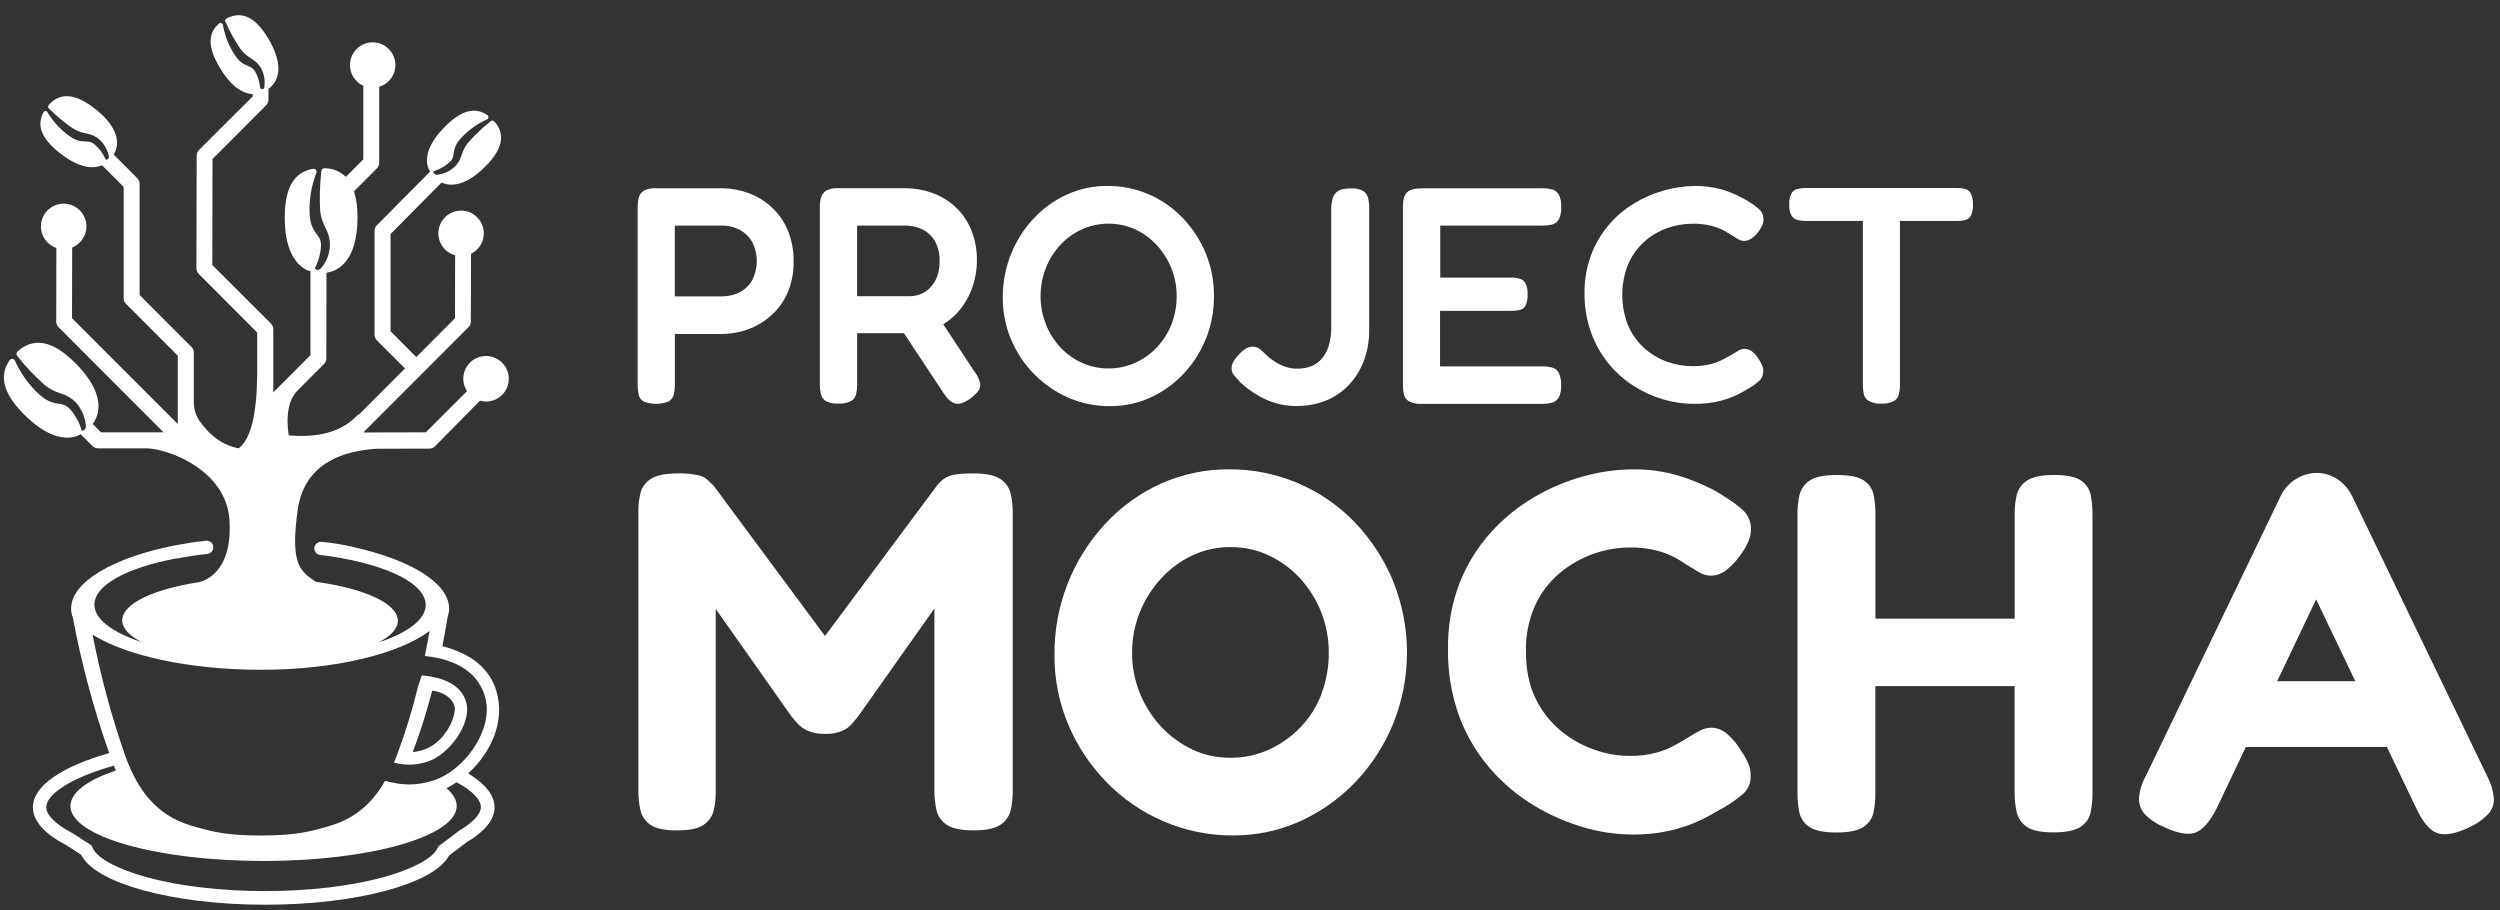 <svg width="1000" height="364" viewBox="0 0 1000 364" fill="none" xmlns="http://www.w3.org/2000/svg">
<rect x="0" y="0" width="1000" height="364" fill="#333333" stroke="none"/>
<path d="M400.15 191.62C397.963 190.12 394.413 189.37 389.5 189.37C387.07 189.328 384.64 189.465 382.23 189.78C380.75 189.976 379.323 190.462 378.03 191.21C376.779 192.05 375.671 193.087 374.75 194.28L330 254.4L285.45 194.28C284.5 193.33 283.61 192.48 282.79 191.73C281.66 190.833 280.322 190.235 278.9 189.99C276.336 189.509 273.728 189.301 271.12 189.37C266.067 189.37 262.447 190.12 260.26 191.62C258.233 192.911 256.771 194.923 256.17 197.25C255.607 199.628 255.332 202.066 255.35 204.51V316.41C255.333 318.989 255.608 321.562 256.17 324.08C256.719 326.459 258.148 328.542 260.17 329.91C262.29 331.41 265.807 332.16 270.72 332.16C275.767 332.16 279.35 331.41 281.47 329.91C283.481 328.575 284.91 326.528 285.47 324.18C286.029 321.767 286.304 319.297 286.29 316.82V243.58L316.6 286.58C317.29 287.4 318.1 288.35 319.06 289.44C320.186 290.657 321.547 291.633 323.06 292.31C325.299 293.229 327.712 293.649 330.13 293.54C332.479 293.639 334.821 293.219 336.99 292.31C338.528 291.617 339.894 290.592 340.99 289.31C341.99 288.15 342.7 287.23 343.25 286.55L373.76 243.39V316.39C373.754 318.936 374.029 321.475 374.58 323.96C375.113 326.397 376.582 328.526 378.67 329.89C380.857 331.39 384.407 332.14 389.32 332.14C394.38 332.14 397.99 331.39 400.18 329.89C402.23 328.578 403.696 326.525 404.27 324.16C404.829 321.747 405.104 319.277 405.09 316.8V204.92C405.1 202.407 404.825 199.901 404.27 197.45C403.708 195.044 402.23 192.953 400.15 191.62Z" fill="white"/>
<path d="M542 209C535.482 202.226 527.655 196.847 518.995 193.19C510.334 189.534 501.021 187.676 491.62 187.73C482.235 187.667 472.947 189.618 464.38 193.45C455.975 197.239 448.418 202.68 442.16 209.45C428.946 223.674 421.659 242.406 421.79 261.82C421.699 271.497 423.598 281.088 427.37 290C431.009 298.559 436.219 306.36 442.73 313C449.216 319.621 456.939 324.904 465.46 328.55C474.223 332.318 483.671 334.231 493.21 334.17C502.494 334.227 511.68 332.275 520.14 328.45C528.504 324.652 536.05 319.265 542.36 312.59C548.77 305.82 553.858 297.911 557.36 289.27C564.677 270.961 564.605 250.527 557.16 232.27C553.572 223.652 548.433 215.765 542 209ZM528.59 277.63C526.714 282.584 523.857 287.108 520.19 290.93C516.59 294.661 512.319 297.681 507.6 299.83C502.777 302.019 497.536 303.135 492.24 303.1C486.98 303.166 481.772 302.052 477 299.84C472.345 297.639 468.142 294.587 464.61 290.84C460.943 286.941 458.028 282.398 456.01 277.44C453.885 272.28 452.808 266.75 452.84 261.17C452.791 255.528 453.865 249.933 456 244.71C458.029 239.728 460.942 235.154 464.6 231.21C468.13 227.388 472.373 224.293 477.09 222.1C481.809 219.918 486.951 218.801 492.15 218.83C497.412 218.788 502.618 219.904 507.4 222.1C512.12 224.293 516.367 227.388 519.9 231.21C527.396 239.316 531.544 249.96 531.51 261C531.562 266.683 530.555 272.326 528.54 277.64L528.59 277.63Z" fill="white"/>
<path d="M623.84 229.26C631.655 222.718 641.498 219.091 651.69 219C655.557 218.907 659.417 219.355 663.16 220.33C665.651 221.012 668.056 221.975 670.33 223.2C672.097 224.22 673.463 225.073 674.43 225.76C676.61 227.093 678.417 228.183 679.85 229.03C681.251 229.84 682.842 230.265 684.46 230.26C686.638 230.201 688.74 229.447 690.46 228.11C692.902 226.178 695.014 223.861 696.71 221.25C697.822 219.697 698.749 218.019 699.47 216.25C700.077 214.723 700.389 213.094 700.39 211.45C700.388 210.024 700.084 208.614 699.5 207.313C698.916 206.012 698.064 204.849 697 203.9C694.818 201.995 692.476 200.282 690 198.78C688.05 197.427 685.997 196.23 683.86 195.2C679.774 193.181 675.526 191.509 671.16 190.2C665.243 188.462 659.096 187.636 652.93 187.75C646.353 187.81 639.814 188.738 633.48 190.51C626.511 192.406 619.828 195.228 613.61 198.9C607.112 202.716 601.24 207.508 596.2 213.11C590.901 219.034 586.705 225.858 583.81 233.26C580.619 241.651 579.058 250.574 579.21 259.55C579.05 268.859 580.609 278.117 583.81 286.86C586.691 294.507 590.925 301.573 596.31 307.72C601.351 313.476 607.259 318.412 613.82 322.35C619.973 326.055 626.581 328.942 633.48 330.94C639.65 332.77 646.045 333.732 652.48 333.8C658.774 333.926 665.054 333.134 671.12 331.45C675.466 330.232 679.657 328.517 683.61 326.34C686.75 324.5 688.87 323.34 689.96 322.76C692.418 321.276 694.759 319.604 696.96 317.76C698.01 316.912 698.851 315.835 699.42 314.611C699.989 313.387 700.269 312.049 700.24 310.7C700.363 308.992 700.083 307.279 699.42 305.7C698.665 303.856 697.702 302.105 696.55 300.48C694.985 297.76 692.954 295.336 690.55 293.32C688.906 291.945 686.852 291.153 684.71 291.07C683.03 291.082 681.379 291.504 679.9 292.3C678.33 293.12 676.8 294 675.29 294.96C673.78 295.92 671.98 296.96 669.87 298.13C667.467 299.419 664.924 300.426 662.29 301.13C658.844 302.012 655.296 302.426 651.74 302.36C646.885 302.323 642.073 301.458 637.51 299.8C632.614 298.072 628.071 295.474 624.1 292.13C619.904 288.596 616.515 284.204 614.16 279.25C611.64 274.057 610.38 267.85 610.38 260.63C610.213 254.311 611.449 248.034 614 242.25C616.278 237.245 619.639 232.808 623.84 229.26Z" fill="white"/>
<path d="M832.39 192.2C830.277 190.733 826.693 190 821.64 190C816.587 190 812.97 190.75 810.79 192.25C808.737 193.562 807.269 195.614 806.69 197.98C806.123 200.46 805.848 202.997 805.87 205.54V247.48H750.17V205.7C750.194 203.092 749.953 200.489 749.45 197.93C748.956 195.583 747.559 193.525 745.56 192.2C743.44 190.733 739.857 190 734.81 190C729.623 190 725.957 190.75 723.81 192.25C721.802 193.588 720.373 195.634 719.81 197.98C719.243 200.46 718.968 202.997 718.99 205.54V317.24C718.985 319.777 719.226 322.309 719.71 324.8C719.938 326.01 720.41 327.161 721.098 328.182C721.786 329.203 722.675 330.074 723.71 330.74C725.89 332.24 729.507 332.99 734.56 332.99C739.613 332.99 743.233 332.24 745.42 330.74C746.442 330.084 747.322 329.23 748.009 328.229C748.696 327.228 749.175 326.099 749.42 324.91C749.907 322.45 750.148 319.948 750.14 317.44V274.44H805.84V317.2C805.833 319.743 806.108 322.278 806.66 324.76C807.184 327.179 808.616 329.305 810.66 330.7C812.78 332.2 816.363 332.95 821.41 332.95C826.47 332.95 830.08 332.2 832.27 330.7C833.292 330.044 834.172 329.19 834.859 328.189C835.546 327.188 836.025 326.059 836.27 324.87C836.757 322.41 836.998 319.908 836.99 317.4V205.7C837.014 203.092 836.773 200.489 836.27 197.93C835.779 195.585 834.385 193.527 832.39 192.2Z" fill="white"/>
<path d="M994.88 310.47L940.81 198.37C939.911 196.538 938.7 194.876 937.23 193.46C935.832 192.121 934.202 191.047 932.42 190.29C930.602 189.534 928.649 189.153 926.68 189.17C923.742 189.193 920.869 190.042 918.39 191.62C915.81 193.19 913.729 195.462 912.39 198.17L858.49 310.06C856.924 312.794 855.946 315.826 855.62 318.96C855.53 320.139 855.674 321.325 856.043 322.449C856.412 323.573 856.999 324.613 857.77 325.51C859.937 327.768 862.553 329.546 865.45 330.73C870.91 333.317 875.11 334.1 878.05 333.08C880.98 332.08 883.81 328.88 886.55 323.57L898.33 298.81H954.77L966.62 323.57C969.213 329.023 972.013 332.26 975.02 333.28C978.027 334.3 982.257 333.517 987.71 330.93C990.597 329.638 993.205 327.797 995.39 325.51C996.151 324.648 996.733 323.644 997.102 322.556C997.471 321.467 997.62 320.317 997.54 319.17C997.216 316.127 996.313 313.174 994.88 310.47ZM910.88 272.47L926.46 239.74L942.12 272.47H910.88Z" fill="white"/>
<path d="M257.36 160.54C260.618 161.86 264.262 161.86 267.52 160.54C268.52 159.934 269.24 158.956 269.52 157.82C269.811 156.608 269.955 155.366 269.95 154.12V133.61H288.5C292.131 133.62 295.735 132.993 299.15 131.76C302.571 130.513 305.724 128.626 308.44 126.2C311.265 123.683 313.513 120.586 315.03 117.12C316.706 113.156 317.524 108.883 317.43 104.58C317.517 100.217 316.69 95.884 315 91.86C313.504 88.377 311.277 85.257 308.47 82.71C305.768 80.265 302.611 78.376 299.18 77.15C295.787 75.927 292.207 75.301 288.6 75.3H262.5C260.773 75.165 259.042 75.511 257.5 76.3C256.512 76.92 255.797 77.892 255.5 79.02C255.207 80.211 255.063 81.434 255.07 82.66V154C255.068 155.266 255.192 156.529 255.44 157.77C255.549 158.34 255.776 158.881 256.107 159.358C256.438 159.835 256.864 160.238 257.36 160.54ZM269.92 90.25H288.5C291.109 90.181 293.691 90.783 296 92C298.068 93.13 299.774 94.822 300.92 96.88C302.127 99.281 302.74 101.935 302.709 104.622C302.678 107.308 302.002 109.948 300.74 112.32C299.516 114.339 297.744 115.969 295.63 117.02C293.462 118.06 291.084 118.587 288.68 118.56H269.92V90.25Z" fill="white"/>
<path d="M330.3 160.42C331.846 161.199 333.574 161.544 335.3 161.42C337.069 161.551 338.84 161.206 340.43 160.42C340.925 160.122 341.356 159.729 341.7 159.264C342.043 158.799 342.291 158.271 342.43 157.71C342.725 156.496 342.87 155.25 342.86 154V133.28H361.57L377.57 157.46C379.05 159.68 380.553 160.997 382.08 161.41C383.607 161.823 385.563 161.207 387.95 159.56C389.27 158.638 390.438 157.514 391.41 156.23C391.727 155.762 391.944 155.233 392.045 154.677C392.147 154.121 392.131 153.55 392 153C391.571 151.478 390.855 150.053 389.89 148.8L377.29 129.7L377.54 129.56C380.402 127.763 382.896 125.439 384.89 122.71C386.824 120.05 388.307 117.091 389.28 113.95C390.258 110.857 390.757 107.633 390.76 104.39C390.853 100.015 390.033 95.669 388.35 91.63C386.874 88.152 384.66 85.037 381.86 82.5C379.183 80.094 376.051 78.248 372.65 77.07C369.173 75.868 365.519 75.263 361.84 75.28H335.42C333.692 75.132 331.958 75.479 330.42 76.28C329.455 76.919 328.746 77.879 328.42 78.99C328.082 80.173 327.917 81.399 327.93 82.63V153.81C327.922 155.076 328.067 156.338 328.36 157.57C328.475 158.151 328.707 158.703 329.04 159.192C329.373 159.682 329.802 160.1 330.3 160.42ZM342.84 90.23H361.62C364.251 90.153 366.861 90.723 369.22 91.89C371.292 92.971 372.995 94.646 374.11 96.7C375.319 99.043 375.914 101.654 375.84 104.29C375.909 106.451 375.569 108.605 374.84 110.64C374.213 112.293 373.265 113.805 372.05 115.09C370.964 116.235 369.635 117.12 368.16 117.68C366.756 118.206 365.269 118.476 363.77 118.48H342.84V90.23Z" fill="white"/>
<path d="M444 162.45C449.552 162.491 455.048 161.331 460.11 159.05C465.11 156.774 469.618 153.544 473.38 149.54C477.246 145.46 480.3 140.681 482.38 135.46C484.54 130.054 485.63 124.281 485.59 118.46C485.643 112.552 484.51 106.693 482.26 101.23C480.106 96.038 477.007 91.291 473.12 87.23C469.285 83.218 464.693 80.007 459.61 77.78C454.332 75.49 448.633 74.331 442.88 74.38C437.303 74.344 431.784 75.525 426.71 77.84C421.707 80.138 417.2 83.389 413.44 87.41C405.442 95.975 401.033 107.281 401.12 119C401.076 124.788 402.209 130.524 404.45 135.86C408.844 146.236 417.036 154.542 427.35 159.08C432.602 161.359 438.275 162.507 444 162.45ZM418.39 129.72C416.945 126.15 416.211 122.332 416.23 118.48C416.21 114.634 416.923 110.819 418.33 107.24C419.674 103.787 421.663 100.62 424.19 97.91C426.647 95.276 429.605 93.158 432.89 91.68C436.205 90.213 439.79 89.454 443.415 89.454C447.04 89.454 450.625 90.213 453.94 91.68C457.201 93.169 460.137 95.286 462.58 97.91C465.103 100.613 467.109 103.754 468.5 107.18C469.958 110.768 470.692 114.608 470.66 118.48C470.689 122.345 469.98 126.181 468.57 129.78C467.223 133.196 465.23 136.319 462.7 138.98C460.23 141.587 457.275 143.686 454 145.16C450.659 146.651 447.038 147.408 443.38 147.38C439.744 147.411 436.145 146.654 432.83 145.16C429.576 143.695 426.643 141.602 424.2 139C421.688 136.297 419.701 133.15 418.34 129.72H418.39Z" fill="white"/>
<path d="M496.19 153C497.133 153.912 498.135 154.76 499.19 155.54C500.755 156.698 502.395 157.75 504.1 158.69C506.164 159.831 508.356 160.724 510.63 161.35C513.196 162.076 515.853 162.432 518.52 162.41C522.673 162.466 526.794 161.687 530.64 160.12C534.136 158.663 537.274 156.466 539.84 153.68C542.403 150.852 544.386 147.55 545.68 143.96C547.057 140.066 547.734 135.96 547.68 131.83V83C547.692 81.707 547.544 80.417 547.24 79.16C546.954 78.009 546.238 77.011 545.24 76.37C543.732 75.575 542.029 75.228 540.33 75.37C537.93 75.37 536.19 75.743 535.11 76.49C534.044 77.219 533.291 78.322 533 79.58C532.661 80.957 532.493 82.371 532.5 83.79V131C532.518 133.232 532.249 135.457 531.7 137.62C531.217 139.518 530.372 141.304 529.21 142.88C528.106 144.349 526.652 145.518 524.98 146.28C523.09 147.107 521.042 147.51 518.98 147.46C517.354 147.476 515.736 147.226 514.19 146.72C512.858 146.276 511.586 145.671 510.4 144.92C509.32 144.22 508.4 143.62 507.79 143.13C506.457 141.89 505.317 140.837 504.37 139.97C503.483 139.127 502.304 138.661 501.08 138.67C500.167 138.673 499.269 138.907 498.47 139.35C497.4 140.003 496.435 140.816 495.61 141.76C494.762 142.588 494.029 143.527 493.43 144.55C492.921 145.393 492.641 146.355 492.62 147.34C492.642 148.379 493.016 149.38 493.68 150.18C494.47 151.1 495.27 152.05 496.19 153Z" fill="white"/>
<path d="M620.72 161.1C621.848 160.803 622.82 160.088 623.44 159.1C624.236 157.539 624.582 155.787 624.44 154.04C624.557 152.298 624.212 150.556 623.44 148.99C622.857 147.998 621.903 147.279 620.79 146.99C619.557 146.688 618.29 146.543 617.02 146.56H576.02V124.36H604C605.24 124.37 606.479 124.267 607.7 124.05C608.213 123.959 608.699 123.757 609.126 123.458C609.553 123.159 609.909 122.771 610.17 122.32C610.84 120.919 611.136 119.369 611.03 117.82C611.149 116.248 610.852 114.672 610.17 113.25C609.636 112.382 608.798 111.744 607.82 111.46C606.652 111.153 605.447 111.009 604.24 111.03H576.1V90.23H617C618.263 90.24 619.523 90.116 620.76 89.86C621.324 89.725 621.855 89.479 622.322 89.135C622.79 88.792 623.183 88.358 623.48 87.86C624.267 86.317 624.613 84.587 624.48 82.86C624.611 81.095 624.266 79.326 623.48 77.74C622.892 76.752 621.941 76.034 620.83 75.74C619.596 75.442 618.33 75.298 617.06 75.31H568.94C565.98 75.31 563.943 75.847 562.83 76.92C561.72 77.98 561.16 79.92 561.16 82.71V153.89C561.15 155.177 561.278 156.46 561.54 157.72C561.665 158.294 561.907 158.837 562.252 159.313C562.596 159.79 563.034 160.19 563.54 160.49C565.097 161.302 566.849 161.665 568.6 161.54H617C618.254 161.551 619.503 161.403 620.72 161.1Z" fill="white"/>
<path d="M657.6 96.78C660.237 94.39 663.314 92.535 666.66 91.32C669.973 90.11 673.473 89.487 677 89.48C679.557 89.434 682.108 89.723 684.59 90.34C686.322 90.785 687.999 91.422 689.59 92.24C690.87 92.94 691.75 93.45 692.25 93.78C693.4 94.51 694.36 95.13 695.15 95.62C695.906 96.102 696.784 96.355 697.68 96.35C698.759 96.33 699.805 95.981 700.68 95.35C701.859 94.519 702.876 93.478 703.68 92.28C704.205 91.541 704.648 90.746 705 89.91C705.342 89.075 705.469 88.167 705.37 87.27C705.332 86.547 705.143 85.841 704.814 85.197C704.485 84.552 704.023 83.984 703.46 83.53C702.279 82.515 701.022 81.593 699.7 80.77C699.04 80.36 697.77 79.64 695.87 78.62C693.508 77.408 691.028 76.44 688.47 75.73C684.936 74.766 681.283 74.311 677.62 74.38C673.422 74.479 669.254 75.121 665.22 76.29C661.061 77.479 657.084 79.231 653.4 81.5C649.629 83.814 646.253 86.718 643.4 90.1C640.393 93.667 638.025 97.727 636.4 102.1C634.611 106.992 633.733 112.171 633.81 117.38C633.756 122.701 634.647 127.99 636.44 133C639.575 141.812 645.557 149.328 653.44 154.36C657.112 156.716 661.103 158.535 665.29 159.76C669.255 160.927 673.366 161.527 677.5 161.54C681.208 161.613 684.909 161.179 688.5 160.25C691.044 159.586 693.506 158.64 695.84 157.43C697.69 156.43 698.95 155.69 699.61 155.28C700.946 154.524 702.205 153.64 703.37 152.64C703.933 152.186 704.394 151.618 704.724 150.974C705.053 150.329 705.242 149.623 705.28 148.9C705.365 148.023 705.238 147.138 704.91 146.32C704.539 145.419 704.084 144.555 703.55 143.74C702.85 142.501 701.908 141.417 700.78 140.55C699.94 139.926 698.927 139.577 697.88 139.55C696.964 139.549 696.067 139.805 695.29 140.29C694.47 140.78 693.6 141.29 692.7 141.88L689.43 143.66C687.789 144.529 686.05 145.201 684.25 145.66C681.888 146.236 679.461 146.505 677.03 146.46C673.492 146.462 669.982 145.839 666.66 144.62C663.314 143.405 660.237 141.55 657.6 139.16C654.859 136.651 652.69 133.582 651.24 130.16C648.12 122.316 648.12 113.574 651.24 105.73C652.701 102.329 654.869 99.278 657.6 96.78Z" fill="white"/>
<path d="M745.15 88.38V153.91C745.137 155.173 745.257 156.433 745.51 157.67C745.645 158.233 745.891 158.762 746.235 159.228C746.579 159.693 747.012 160.085 747.51 160.38C749.019 161.185 750.724 161.549 752.43 161.43C754.195 161.56 755.963 161.215 757.55 160.43C758.536 159.841 759.254 158.89 759.55 157.78C759.847 156.552 759.992 155.293 759.98 154.03V88.38H782.64C783.758 88.393 784.874 88.289 785.97 88.07C786.46 87.966 786.922 87.758 787.325 87.462C787.729 87.165 788.064 86.786 788.31 86.35C788.98 84.949 789.276 83.399 789.17 81.85C789.276 80.301 788.98 78.751 788.31 77.35C788.065 76.913 787.734 76.53 787.337 76.224C786.94 75.918 786.485 75.696 786 75.57C784.934 75.307 783.838 75.183 782.74 75.2H722.23C721.132 75.193 720.038 75.317 718.97 75.57C718.469 75.685 717.997 75.902 717.583 76.208C717.17 76.515 716.825 76.903 716.57 77.35C715.893 78.749 715.593 80.3 715.7 81.85C715.581 83.388 715.904 84.929 716.63 86.29C717.176 87.138 718.023 87.749 719 88C720.047 88.255 721.122 88.38 722.2 88.37L745.15 88.38Z" fill="white"/>
<path d="M170.65 304.77L170.99 304.66C179.63 301.89 188.38 289.75 186.64 281.61C185.26 275.17 179.32 271.11 168.78 270.16H168.72L167.29 274.29C165.006 283.792 162.134 293.144 158.69 302.29C158.34 303.21 157.97 304.12 157.6 305.03C161.882 306.22 166.419 306.129 170.65 304.77ZM172.65 277.2L172.9 276.25C179.04 277.09 182.2 280.92 181.9 283.9C181.37 290.17 176.62 295.9 173.11 298.13C170.694 299.648 167.952 300.57 165.11 300.82C168.028 293.084 170.534 285.2 172.62 277.2H172.65Z" fill="white"/>
<path d="M198.81 143.54C197.035 142.554 194.981 142.192 192.976 142.51C190.97 142.829 189.13 143.811 187.748 145.298C186.366 146.786 185.523 148.694 185.353 150.717C185.183 152.741 185.696 154.763 186.81 156.46L170.33 172.93L145.33 172.99L187.41 130.85C187.944 130.314 188.27 129.605 188.33 128.85L188.41 101.51C190.324 100.578 191.851 99.003 192.723 97.061C193.595 95.118 193.758 92.931 193.183 90.881C192.607 88.831 191.331 87.048 189.575 85.843C187.82 84.638 185.697 84.088 183.577 84.287C181.457 84.487 179.475 85.425 177.976 86.937C176.476 88.45 175.556 90.44 175.374 92.561C175.192 94.683 175.761 96.801 176.981 98.546C178.201 100.291 179.995 101.552 182.05 102.11L182 127.28L166.5 142.83L156.23 132.51V93.63L176.62 73C181.36 75.22 187.47 73.24 194.06 66.68C201.17 59.56 201.84 54.09 198.51 49.5L198.34 49.28L198.1 49L197.69 48.55C197.522 48.367 197.291 48.253 197.043 48.231C196.795 48.209 196.548 48.28 196.35 48.43C193.111 50.999 190.1 53.843 187.35 56.93C186.274 58.22 185.447 59.698 184.91 61.29L184.41 62.66C183.91 64.17 183.06 65.541 181.93 66.66C180.04 68.468 177.602 69.594 175 69.86C174.738 69.92 174.465 69.902 174.213 69.81C173.961 69.718 173.741 69.555 173.58 69.34C173.31 68.95 173.31 68.65 173.58 68.45C175.974 67.712 178.169 66.44 180 64.73C182.67 62.06 179.87 59.79 185 54.62L185.37 54.24C188.094 51.523 191.289 49.324 194.8 47.75C194.919 47.701 195.025 47.626 195.11 47.53C195.286 47.347 195.386 47.104 195.39 46.85C195.386 46.596 195.286 46.353 195.11 46.17C190.52 42.86 185 43.56 178 50.65C171.82 56.83 169.69 62.65 171.28 67.18L171.8 68.18C171.877 68.329 171.991 68.456 172.13 68.55L150.74 90.11C150.151 90.707 149.82 91.511 149.82 92.35V134.12C149.883 134.874 150.209 135.582 150.74 136.12L162 147.37L143.67 165.73C143.53 165.64 143.17 165.9 142.43 166.64L142.15 166.91C136.097 172.77 127.203 175.183 115.47 174.15C114.303 165.977 115.42 160.073 118.82 156.44L119.35 155.88L129.6 145.6L129.74 145.46C130.251 144.876 130.532 144.126 130.53 143.35L130.59 109.09C138.28 107.94 143 100.35 143 87C143.084 83.452 142.615 79.913 141.61 76.51L150.75 67.35C151.046 67.057 151.28 66.708 151.44 66.323C151.6 65.939 151.681 65.526 151.68 65.11V34.71C153.718 34.099 155.476 32.793 156.649 31.018C157.822 29.243 158.334 27.113 158.097 24.999C157.859 22.885 156.887 20.921 155.35 19.451C153.813 17.98 151.808 17.096 149.686 16.953C147.564 16.809 145.458 17.416 143.737 18.666C142.016 19.916 140.788 21.731 140.269 23.794C139.749 25.856 139.97 28.036 140.893 29.953C141.816 31.869 143.383 33.401 145.32 34.28V63.75L138.32 70.75C136.468 68.917 134.064 67.744 131.48 67.41L130.78 67.34L129.87 67.28C129.547 67.258 129.229 67.362 128.982 67.572C128.736 67.781 128.581 68.078 128.55 68.4C127.93 73.646 127.769 78.936 128.07 84.21C128.267 86.384 128.874 88.502 129.86 90.45L130.44 91.68C131.447 93.607 131.982 95.746 132 97.92C131.918 101.313 130.687 104.577 128.51 107.18C128.167 107.608 127.673 107.891 127.13 107.97C126.891 107.969 126.655 107.908 126.446 107.793C126.236 107.678 126.059 107.512 125.93 107.31C127.454 104.436 128.299 101.251 128.4 98C128.4 93.18 123.81 93.64 123.81 84.31V83.71C123.821 78.752 124.739 73.837 126.52 69.21C126.61 68.984 126.633 68.736 126.587 68.497C126.541 68.258 126.427 68.037 126.26 67.86C126.027 67.632 125.716 67.5 125.39 67.49C118.23 68.64 113.9 74.21 113.9 87.03C113.9 98.2 117.2 105.34 122.79 108.03L124.18 108.48V142.07L109.32 156.95V131.49C109.269 130.716 108.939 129.988 108.39 129.44L84.93 106L85 63.59L106.45 42.11C106.746 41.815 106.981 41.464 107.14 41.078C107.3 40.692 107.381 40.278 107.38 39.86V35.5C107.488 35.437 107.592 35.367 107.69 35.29L107.85 35.18C112.59 31.31 112.65 24.32 107.26 15.35C102.11 6.74 97 4.76 91.69 6.88L91.25 7.05L90.57 7.41C90.354 7.531 90.19 7.728 90.111 7.962C90.031 8.197 90.042 8.453 90.14 8.68C91.816 12.457 93.824 16.078 96.14 19.5C97.133 20.86 98.371 22.023 99.79 22.93L100.79 23.57C102.236 24.454 103.45 25.672 104.33 27.12C105.633 29.422 106.129 32.094 105.74 34.71V35.12C105.66 35.41 105.38 35.57 104.95 35.61H104.85C104.679 35.625 104.508 35.583 104.364 35.491C104.219 35.398 104.109 35.261 104.05 35.1C103.851 32.81 103.169 30.588 102.05 28.58C100.05 25.35 97.22 27.51 93.45 21.25L93.18 20.8C91.198 17.486 89.842 13.835 89.18 10.03C89.151 9.875 89.087 9.729 88.991 9.604C88.896 9.479 88.772 9.378 88.63 9.31C88.489 9.238 88.333 9.2 88.175 9.2C88.017 9.2 87.861 9.238 87.72 9.31C83.4 12.96 82.72 18.44 87.91 27.03C92 34 96.64 37.45 101.1 37.63V38.56L79.6 60C79.007 60.591 78.672 61.393 78.67 62.23L78.56 107.49C78.609 108.267 78.94 108.999 79.49 109.55L102.87 133V150.27C102.683 166.05 100.217 175.74 95.47 179.34C89.19 178.167 83.83 174.31 79.39 167.77L79.33 167.68C78.221 165.748 77.6 163.576 77.52 161.35V140.83C77.467 140.054 77.137 139.323 76.59 138.77L55.84 118V73.44C55.828 73.022 55.733 72.611 55.562 72.23C55.39 71.849 55.145 71.506 54.84 71.22L45.5 61.84L45.57 61.72L45.72 61.45C48.49 56.2 46.03 49.75 37.92 43.45C30.01 37.26 24.48 37.26 20.32 41.12L20.26 41.18L19.88 41.59L19.47 42.05C19.309 42.242 19.226 42.487 19.238 42.737C19.249 42.987 19.353 43.223 19.53 43.4C22.471 46.302 25.656 48.945 29.05 51.3C30.468 52.208 32.041 52.848 33.69 53.19L34.81 53.44C36.472 53.759 38.037 54.461 39.38 55.49C41.527 57.275 42.99 59.749 43.52 62.49C43.52 62.55 43.71 63.28 43.25 63.58C43.123 63.691 42.973 63.773 42.81 63.82C42.648 63.867 42.477 63.877 42.31 63.85C41.269 61.457 39.688 59.339 37.69 57.66C34.69 55.28 32.79 58.38 27.03 53.88L26.61 53.56C23.571 51.165 20.992 48.237 19 44.92V44.84C18.946 44.761 18.879 44.694 18.8 44.64C18.597 44.49 18.346 44.423 18.096 44.451C17.845 44.478 17.615 44.6 17.45 44.79C14.71 49.79 16.07 55.07 23.97 61.26C30.66 66.5 36.51 68 40.82 66.09L49.46 74.74V119.46C49.501 120.237 49.829 120.971 50.38 121.52L71.12 142.29V169.62L28.81 127.29L28.87 99C30.85 98.202 32.486 96.733 33.493 94.85C34.499 92.967 34.811 90.79 34.375 88.7C33.938 86.61 32.781 84.74 31.105 83.417C29.43 82.095 27.342 81.403 25.208 81.464C23.074 81.525 21.029 82.334 19.431 83.75C17.834 85.166 16.785 87.099 16.468 89.21C16.151 91.321 16.587 93.477 17.698 95.299C18.81 97.122 20.528 98.496 22.55 99.18L22.49 128.78C22.53 129.56 22.858 130.297 23.41 130.85L65.41 172.92H40.41L37.08 169.6C41.63 163.34 39.58 154.68 30.17 145.27L29.89 144.99C21 136.16 14 135.36 8.23 139.59C8.08 139.7 7.84 139.89 7.53 140.17L7 140.63C6.759 140.844 6.611 141.143 6.587 141.464C6.563 141.785 6.664 142.103 6.87 142.35C10.146 146.512 13.784 150.377 17.74 153.9C19.413 155.307 21.342 156.38 23.42 157.06L24.71 157.52C26.771 158.178 28.648 159.312 30.19 160.83C32.633 163.436 34.099 166.806 34.34 170.37C34.365 170.638 34.333 170.908 34.247 171.163C34.161 171.418 34.022 171.652 33.84 171.85C33.511 172.101 33.127 172.269 32.72 172.34C31.789 168.987 30.075 165.902 27.72 163.34C24.32 159.94 21.4 163.51 14.79 156.91L14.38 156.51C10.866 152.985 8.025 148.847 6 144.3C5.939 144.152 5.85 144.016 5.74 143.9C5.626 143.786 5.49 143.695 5.341 143.633C5.192 143.571 5.032 143.539 4.87 143.539C4.708 143.539 4.548 143.571 4.399 143.633C4.25 143.695 4.114 143.786 4 143.9C-0.15 149.65 0.6 156.48 9.13 165.27L9.69 165.84C17.6 173.74 24.97 176.45 30.83 174.41L32.15 173.74L32.25 173.68L36.93 178.35L37.12 178.52C37.687 179.027 38.419 179.312 39.18 179.32H58.78C68.03 179.71 90.38 188.25 91.78 207.83C93.04 225.83 84.73 231.58 79.73 232.83L79.42 232.9C61.33 235.69 48.9 241.48 48.9 248.16C48.9 251.32 51.74 254.34 56.69 256.85C44.99 252.98 37.76 247.69 37.76 241.85C37.76 234.12 50.42 227.34 69.4 223.58L70.57 223.35C70.753 223.37 70.937 223.37 71.12 223.35C73.413 222.91 75.597 222.537 77.67 222.23L81.05 221.79L82.12 221.67H82.61L83.01 221.56C83.697 221.472 84.322 221.12 84.752 220.577C85.182 220.034 85.382 219.345 85.311 218.656C85.239 217.968 84.9 217.334 84.368 216.892C83.835 216.45 83.15 216.234 82.46 216.29C81.32 216.41 80.15 216.54 78.95 216.7H78.84C76.11 217.08 73.44 217.52 70.84 218.01L70.1 218.15H69.97C45.34 222.99 28.45 232.8 28.45 243.38C28.448 244.668 28.692 245.944 29.17 247.14C32.543 265.169 37.277 282.916 43.33 300.23L43.7 301.23L43.27 301.35C24.76 306.69 13.15 314.35 13.15 322.92C13.15 328.5 18.08 333.71 26.64 338.13L32.45 341.89C37.94 353.21 68.81 361.89 106.13 361.89C143.13 361.89 173.79 353.37 179.64 342.2L186.9 336.73C189.358 335.329 191.627 333.618 193.65 331.64L193.89 331.45H193.82C196.41 328.75 197.82 325.92 197.82 322.94C197.82 318.04 194.01 313.45 187.26 309.36L187.57 309.07C196.1 301.17 202.23 288.91 198.57 276.47C195.903 267.523 188.703 261.523 176.97 258.47C177.71 254.67 178.403 250.773 179.05 246.78C179.44 245.689 179.64 244.539 179.64 243.38C179.64 233.28 164.27 223.9 141.48 218.86C141.353 218.81 141.223 218.769 141.09 218.74C136.981 217.784 132.811 217.116 128.61 216.74C127.91 216.679 127.214 216.899 126.676 217.351C126.138 217.803 125.801 218.45 125.74 219.15C125.679 219.85 125.899 220.546 126.351 221.084C126.803 221.622 127.45 221.959 128.15 222.02C128.88 222.08 129.63 222.16 130.38 222.25C133.07 222.62 135.66 223.06 138.15 223.54L139.9 223.93C140.054 223.969 140.211 223.989 140.37 223.99C158.37 227.82 170.28 234.43 170.28 241.99C170.28 247.69 163.39 252.88 152.16 256.74L151.36 257.01C156.3 254.46 159.14 251.48 159.14 248.31V248.05C158.8 241.35 145.99 235.59 127.58 232.9L126.44 232.74L125.97 232.44C119.37 228.25 116.31 224.39 119.04 204.2C121.74 184.28 138.79 180.46 149.67 179.57L150.32 179.51L171.75 179.45C172.168 179.451 172.582 179.37 172.968 179.21C173.354 179.051 173.705 178.816 174 178.52L192 160.27C192.802 160.488 193.629 160.602 194.46 160.61C196.477 160.603 198.434 159.925 200.024 158.683C201.613 157.441 202.745 155.706 203.239 153.75C203.734 151.795 203.565 149.73 202.757 147.882C201.95 146.033 200.551 144.506 198.78 143.54H198.81ZM192.34 322.85V323C192.29 324.35 191.55 325.87 189.88 327.6L189.48 327.99C187.853 329.533 186.046 330.876 184.1 331.99L183.84 332.15L175.37 338.54L174.81 339.61C172.89 343.25 165.56 347.4 154.34 350.61L153.07 350.97C140.16 354.46 123.61 356.43 106.07 356.43C88.36 356.43 71.69 354.43 58.73 350.9C46.79 347.63 39.07 343.26 37.25 339.52L36.59 338.17L29.29 333.43L28.69 333.11C21.77 329.46 18.5 325.78 18.5 322.89C18.5 318.35 26.3 312.43 40.86 307.68L41.77 307.39L43.22 306.94L45.55 306.26L45.9 307.16L46.33 308.21L45.45 308.51C34.65 312.3 28.18 317.13 28.18 322.39C28.18 334.56 62.76 344.39 105.43 344.39C148.1 344.39 182.68 334.53 182.68 322.39C182.68 319.91 181.23 317.53 178.58 315.28L179.15 314.98C180.15 314.47 181.08 313.91 182.04 313.29L182.62 312.9C189 316.31 192.34 319.88 192.34 322.85ZM171.82 252.41C171.233 255.81 170.607 259.143 169.94 262.41C183.38 263.75 192.15 269.81 194.33 279.99C197.01 292.47 185.58 308.29 173.33 312.21C167.01 314.21 161.33 314.35 154.02 312.33C149.6 320.14 143.1 327.02 132.21 330.26C124.21 332.65 118.66 334.08 105.74 334.2H103.57C91.57 334.14 85.93 332.96 78.87 330.94L76.55 330.28C61.83 325.92 55 315.05 50.73 304L50.47 303.31L50.12 302.36C44.587 286.547 40.219 270.35 37.05 253.9C50.55 262.3 75.86 267.9 103.98 267.9C133.74 268 159.48 261.62 171.82 252.41Z" fill="white"/>
</svg>
